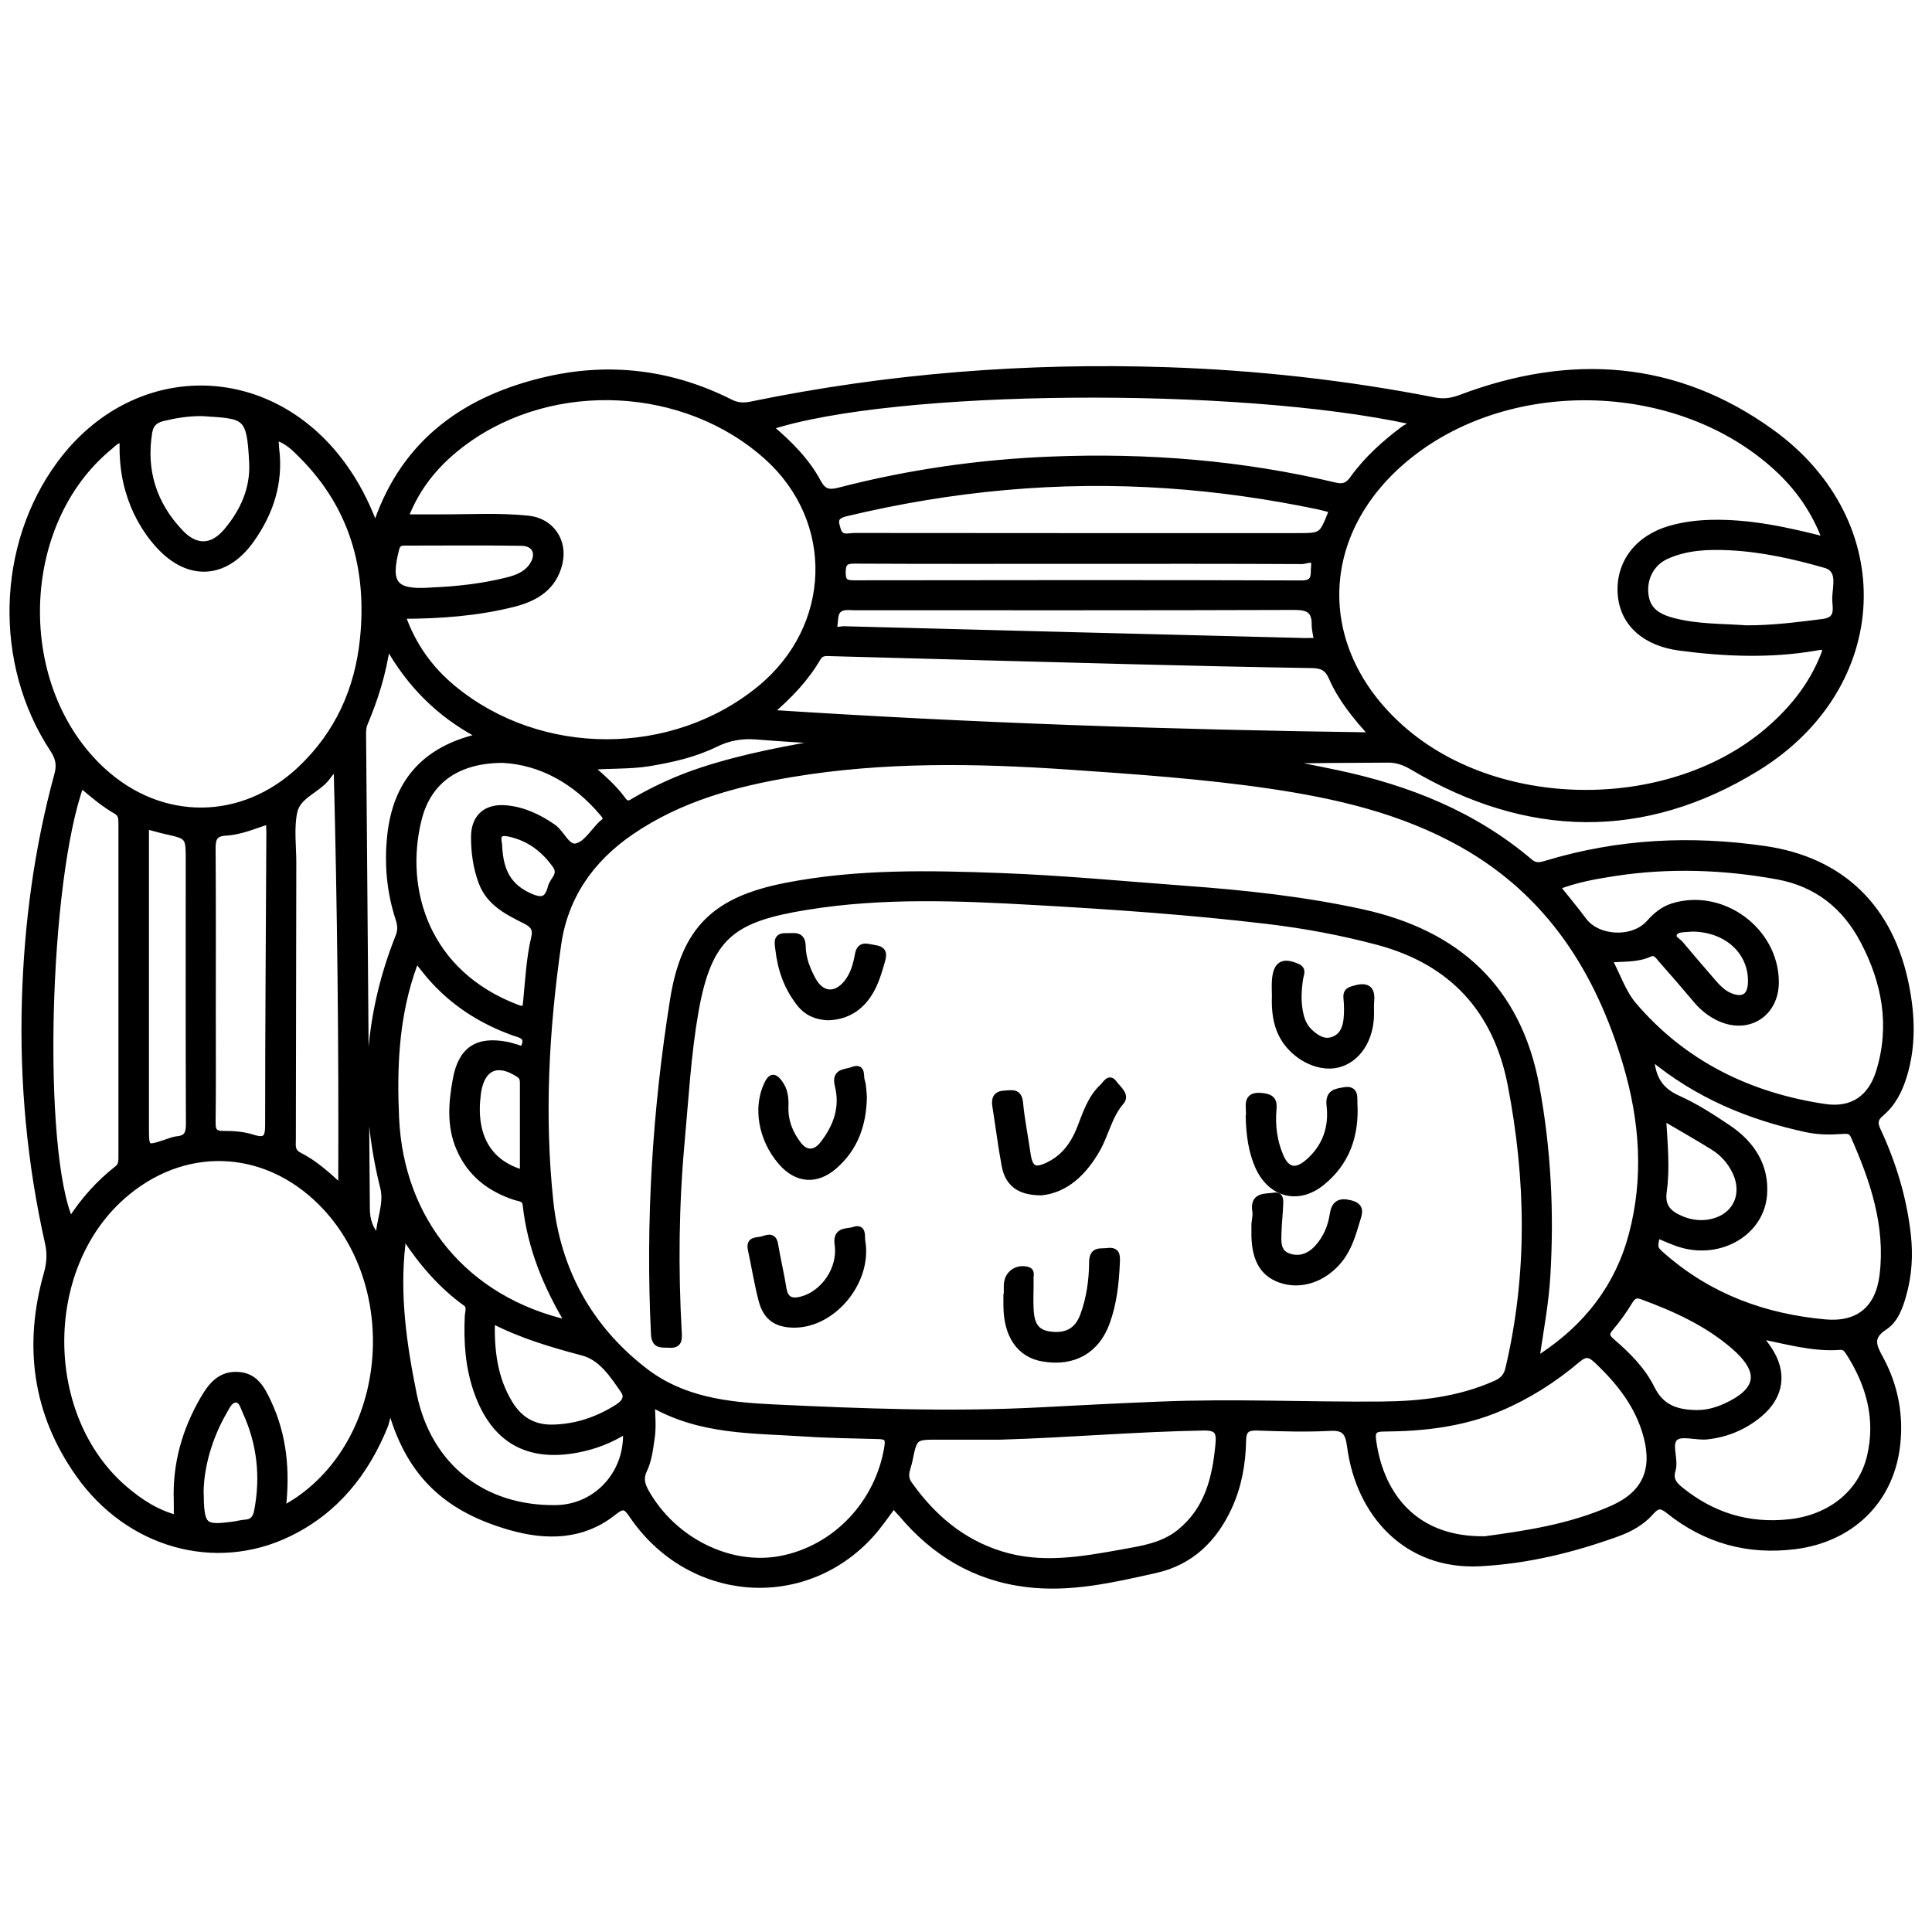 <?xml version="1.0" encoding="utf-8"?>
<!-- Generator: Adobe Illustrator 23.0.0, SVG Export Plug-In . SVG Version: 6.00 Build 0)  -->
<svg version="1.0" xmlns="http://www.w3.org/2000/svg" xmlns:xlink="http://www.w3.org/1999/xlink" x="0px" y="0px"
	 viewBox="0 0 3000 3000" style="enable-background:new 0 0 3000 3000;" xml:space="preserve">
<style type="text/css">
	.st0{stroke:#000000;stroke-width:10;stroke-miterlimit:10;}
</style>
<g id="Layer_1">
</g>
<g id="Layer_2">
	<g>
		<path class="st0" d="M1387.7,2336.7c-12.4,16.2-23.1,32.4-36.1,46.6c-104.4,114.4-281.5,99.8-369.9-30.8
			c-9.7-14.4-14.3-16.2-28.9-4.6c-48.5,38.8-105,39.1-161,22.9c-90.9-26.2-153.1-75.2-183.1-178.1c-9,4-8.2,13.5-11,20.5
			c-29.8,73.9-76.9,132.7-149.5,167.9c-114,55.3-248.3,17.8-325.8-92c-67.1-95-80.9-199.8-49.5-310.9c4.6-16.3,5.7-31.3,2-48
			c-28-124.1-39.6-250.1-35.9-377c3.4-118.5,19.1-235.8,50.4-350.5c4.2-15.2,1.6-26.4-6.9-39.3C-5.2,1030.4-0.4,847,93.3,720.2
			c115.3-156,323.7-155.3,438.4,1.5c20.8,28.4,36.8,59.4,49.5,93.3c2.2-2,4.2-3.1,4.8-4.7c43.9-125.7,139-191.8,263.1-220.4
			c98.3-22.6,194.1-10.7,284.7,35c10.9,5.5,20.9,6,32.2,3.7c213.4-44,429-60.7,646.6-53.4c139.4,4.7,277.7,20.1,414.7,46.9
			c14.6,2.9,27.2,1,41.1-4.2c169.7-64.2,333.4-54,482.2,53.6c193.4,139.7,182.8,394.7-23.2,521.2c-175.4,107.7-355.8,103.3-533-1.5
			c-12.7-7.5-24.5-12.2-39.4-12c-58.8,0.6-117.5,0.2-176.7,2c32.6,6.5,65.3,12.7,97.8,19.6c110.1,23.3,212.4,63.8,299.2,137.6
			c9.2,7.9,17.1,5.6,26.7,2.7c111-33.6,224-39,338.4-22.4c119.1,17.3,195.2,91.2,219.1,212.4c9.2,46.6,10.7,93.1-3.4,139.3
			c-6.9,22.5-17.3,43.1-35.5,58.4c-10,8.4-10.3,15.4-5.1,26.6c24,51.6,40.4,105.5,46.7,162.4c3.5,31.6,1.5,62.5-7.1,93
			c-5.3,18.9-12.6,38.9-28.7,49.4c-23.9,15.6-18,29.3-7,49.4c23.4,42.9,32.1,89.8,25.7,138.4c-11.2,83.8-72,141.6-157.4,152.5
			c-73.3,9.4-139-8.9-196.5-54.9c-12-9.6-18.1-8.9-27.9,2.2c-13.9,15.9-32.8,26.3-52.4,33.3c-68.9,24.9-139.6,42.2-212.9,46
			c-113.6,5.9-187.3-76.3-201.2-180.6c-2.9-21.7-7.9-30.9-31.6-29.6c-37.2,1.9-74.5,0.8-111.8-0.5c-16.4-0.6-23.2,2.9-23.5,21.2
			c-0.6,35.1-6.8,69.6-21.6,102c-23,50.3-59.5,85.9-114.3,98.1c-66,14.7-132.1,30.3-200.9,21.6c-79.6-10-142.7-48.4-193.5-109.1
			C1395.3,2346,1391.6,2341.4,1387.7,2336.7z M2385.3,2110.1c5.4-2.4,8.2-3.2,10.5-4.7c68.9-46,117-107.4,138.4-188.3
			c23.6-89.1,16.8-177.5-8.9-264.6c-42.8-145-119.3-265.6-254.8-341.8c-93.1-52.4-195.1-75.9-299.4-91.2
			c-104-15.2-208.8-22.4-313.6-29.6c-143-9.7-286-12-428,11.7c-88.7,14.8-174.6,38.3-250.1,90.1c-62,42.5-102.4,100.2-113,174.9
			c-18.9,132.4-26.3,265.9-12.2,398.9c11.3,106.9,60.4,197.1,147.2,263.8c58.6,45,127.9,53,198.6,56.4c138.5,6.6,277,11.9,415.6,4.6
			c61.8-3.3,123.5-6.4,185.3-8.9c114.8-4.8,229.6,0.9,344.3-0.1c60.8-0.5,120.4-7.3,176.7-32.3c10.8-4.8,17.6-10.7,20.6-23.6
			c34.7-146.9,32.1-294.2,3.6-441.2c-22.5-115.9-91-191.1-206.6-221.9c-56.3-15-113.2-25.6-171-32.5
			c-119.9-14.3-240.3-22.6-360.8-29.4c-118.4-6.7-237-11.7-354.7,7.4c-115.5,18.7-152.6,45-173.4,163.2
			c-11.6,66.1-15.2,133.1-21.3,199.9c-9.2,99.6-10.3,199.4-4.6,299.3c0.6,11.2-0.3,18.6-14.8,17.6c-11.9-0.8-22.2,2.5-23.1-16.7
			c-8.5-174.1,2.2-347.2,29.7-519c17.6-109.7,65.7-154.9,175.1-176.3c110.6-21.6,222.4-19.3,334.2-15.1
			c96.1,3.6,191.8,12.8,287.6,19.9c91.4,6.7,182.3,16.5,272.1,36.1c148.1,32.4,242.6,118.2,270.8,270c18,97.1,23,195.1,17.1,293.7
			C2400,2023.1,2391.9,2065.3,2385.3,2110.1z M2835.1,838.9c-17.3-46.6-43.1-82.6-76.5-113.1C2608,588,2348.7,579.4,2188.8,706.6
			c-149.7,119-152.5,306.4-6.5,429.9c150.9,127.6,413.3,126.6,563.4-2.1c40.8-35,72.6-76.1,90.2-127.1c-6.1-4.6-11.5-2.8-16.4-2
			c-70.5,12.1-140.8,9.3-211.3,0c-53.4-7.1-87.7-37.2-91.2-82.4c-3.7-47.8,25.9-87.1,76.6-101.6c20.9-6,42.2-8.6,64-9.1
			C2716.8,810.9,2774.2,823.3,2835.1,838.9z M624.5,955.9c16.2,46.5,42.9,83.4,79,113.2c135.3,111.7,341.3,111.7,477,0.3
			c116.5-95.6,121.5-260.3,10.9-360c-126.6-114.1-331.6-124.7-469.5-23.9c-41.4,30.2-74,67.7-93.1,118.2c19.5,0,36.5,0,53.6,0
			c45.9,0.2,91.9-2.7,137.7,2c35.1,3.6,56.6,34.2,48.3,68.9c-8.9,37.5-37,54.2-71.1,62.8C741.4,951.5,684.3,955.7,624.5,955.9z
			 M190.9,682c-10.3,0.6-15.1,6.8-20.6,11.4c-146.4,119.8-151.8,375-10.6,503.9c91,83.1,216.9,82.2,306.8-2.5
			c58.5-55.1,89.5-124.1,97.5-203c11-108.6-16.1-205.4-94.7-284.4c-11.6-11.7-23.5-24-41.8-29.1c0.4,7.6,0.4,13.5,1.1,19.4
			c6.4,52.4-9.2,99-39.1,140.9c-39.9,56-97,58.8-143.1,7.8c-22.2-24.6-37.7-53.3-46.9-85.3C192.1,735.2,189.8,709,190.9,682z
			 M438.6,2344.5c11.5-7.2,19.2-11.5,26.4-16.6c143.1-100.2,160.5-333.2,34.5-460.1c-89.3-89.8-216.8-93.5-311-9
			c-126.7,113.6-124.6,342.1,4.4,453c23.7,20.4,49.6,37.5,81.9,46c0-10.8,0.3-19.6,0-28.4c-1.9-56.6,13.1-108.9,41.4-157.4
			c11.8-20.2,25.9-38.3,53.3-36.7c26.6,1.5,36.7,21.2,46.4,41.6C440.4,2228.8,445.8,2283.6,438.6,2344.5z M2498,1489.7
			c13.7,26,22.1,52.1,38.5,71.3c77.9,91.1,179.5,140.7,296.7,158.2c43.2,6.5,72.4-13.8,85.1-55.5c21.6-70.8,9.3-138.3-24.6-202.7
			c-28.8-54.8-72.8-89.4-134.3-100.6c-83.5-15.1-167.4-17.9-251.3-5.2c-30.3,4.6-60.9,10-90.9,21.7c14.8,18.5,28.7,35,41.5,52.3
			c22.3,29.9,77.2,32.5,102.5,4c10.1-11.4,21.5-20.9,36-25.5c76.3-24,159.2,36.5,160,116.4c0.5,50.6-43.9,78.2-89.5,55.5
			c-12.8-6.4-23.7-15.1-33-26.1c-18.2-21.6-36.7-43.1-55.5-64.3c-4.5-5.1-8.5-12.7-18.3-8.2
			C2542.1,1489.6,2521.6,1487.7,2498,1489.7z M1194.7,662.9c30.8,26.1,57.3,52.5,75.1,85.6c8.4,15.7,17,17.8,33.2,13.6
			c108.5-28.1,218.8-43.9,330.8-48.2c148.1-5.8,294.7,5.9,439,40.3c12.7,3,20.2,0.5,27.9-10.3c21.9-30.5,49.6-55.4,79.6-77.8
			c4.2-3.2,11.8-4.2,10.7-12.2C1921.3,595.1,1386.9,599.5,1194.7,662.9z M1194.2,1107.1c314.3,20.5,623.4,31,938.2,35.2
			c-27.8-30.2-50.1-58-64.4-90.8c-6.4-14.7-15.5-18.9-30.7-19.1c-94.6-1.5-189.2-3.7-283.8-6.1c-154.2-3.9-308.3-8.3-462.5-12.4
			c-8-0.2-15.8-1.7-21.3,7.6C1251.1,1053.3,1226.2,1079.7,1194.2,1107.1z M1553.6,2230.5c-32.1,0-64.1,0-96.2,0
			c-37.8,0-37.9-0.1-45.6,37.8c-2.4,11.9-9.6,23.3-0.4,36.2c36.3,51.3,81.7,90.2,142.8,109.2c63,19.7,125.4,8.5,187.9-2.7
			c31.4-5.7,63.4-10.2,89.6-31.3c43.7-35.2,55.7-84,60.6-136.6c1.8-19.7-1.3-27.2-23.7-26.8
			C1763.4,2218.1,1658.6,2227.4,1553.6,2230.5z M2305.9,2390.5c59.4-8.1,131.8-18.1,199-48.3c49.8-22.4,65.9-59.3,52.3-111.3
			c-12.5-47.8-41.7-84.9-76.9-118.2c-10.9-10.3-17.8-12.8-30.9-1.7c-36.4,30.9-76.6,56.5-120.9,75.3
			c-57.3,24.3-117.7,31.2-179.1,31.6c-12.4,0.1-19.6,2-17.7,17.2C2141.8,2315.3,2191.2,2392.2,2305.9,2390.5z M2563.5,1640.7
			c1.5,32.2,13.2,52.3,41.3,65c27.6,12.4,53.6,29.1,78.8,46.1c36.1,24.4,58.7,58.5,55.3,103.3c-4.4,57.9-66.2,94.6-127,77.4
			c-13.4-3.8-26-10-39.1-15.2c-4.6,21.8-4.4,21.6,10.5,34.5c71.9,62.4,156.6,93.3,250.2,101.9c52.3,4.8,83.7-21.1,90.1-73.8
			c9.3-76.9-14.5-147.1-44.9-215.9c-3.9-8.9-10.3-8.8-18.2-8.2c-18.6,1.4-37.2,1.3-55.6-2.7
			C2717,1734.1,2635.8,1700.7,2563.5,1640.7z M125.6,1217.8C70.6,1369,60.5,1788,109.2,1896.3c20.2-31.7,44.3-58.8,73.2-81.4
			c6.2-4.8,6.5-11.1,6.5-18c0-172.8,0-345.6,0-518.5c0-7.7-0.4-14.5-8.2-19.1C161.4,1248.2,144.3,1233.9,125.6,1217.8z
			 M1011.7,2179.5c1,20.8,2.3,37.1-0.1,53.4c-2.5,17-4.4,34.3-11.8,49.8c-6.4,13.3-3,23.7,3.7,35.4c42.8,74.8,129.9,118,209,102.9
			c85.4-16.3,152-87.2,165.8-174.8c2.3-14.5-3-16.2-14.4-16.6c-38.7-1.1-77.5-1.5-116.1-4.1
			C1168.8,2220.2,1088,2223.3,1011.7,2179.5z M883.5,2055.1c-35.6-59.2-59.7-118.8-66.9-184.3c-1.1-10.2-9.1-9.9-16.1-12.1
			c-40.2-13-70.9-37-87.5-76.7c-14.5-34.5-11.4-70.1-5-105.5c8.4-46.5,33.3-62.8,79.5-53.7c5.1,1,10,2.8,15.1,4.1
			c4,0.9,9.2,4.8,11.5-1.1c2.1-5.3,4-12.2-1.5-16.5c-3.8-3.1-9.2-4.2-14-5.9c-50.8-18.1-94.9-46.2-130.4-87.2
			c-7-8.1-13.4-16.7-22-27.3c-3.6,10.3-6.2,17.1-8.4,24c-23.6,72.7-26.5,147-23.1,222.9C621.8,1895.6,722.4,2018.9,883.5,2055.1z
			 M2730.3,2073.5c7,9.4,11.6,15.1,15.7,21.2c24.5,36.4,19.4,73-14.2,101.1c-23.5,19.6-50.9,31-81.1,34.3c-16.8,1.8-39.7-6.4-49.6,2
			c-11.7,10,0.9,33.8-4.3,50.9c-4.2,14,1.9,22,12,30.2c49.9,40.7,106.7,58,170.6,50.8c63.5-7.1,111.4-46.1,124.6-102.2
			c13.8-58.6-1.1-111.9-32.8-161.6c-3.3-5.2-6.8-9.7-14-9.1C2815.1,2094.3,2774.9,2082.2,2730.3,2073.5z M2068.1,791.3
			c-7.8-1.9-15.6-4.2-23.5-5.8c-76.6-15.9-153.8-26.9-232-32.2c-168.6-11.6-334.6,4.1-498.8,43.4c-18.9,4.5-17.4,12.6-13.1,26.1
			c4.7,15,16.8,9.8,26.2,9.8c228.9,0.3,457.7,0.2,686.6,0.2c39.2,0,39.2,0,53.7-36.2C2067.7,795.3,2067.7,793.8,2068.1,791.3z
			 M781.2,1179.6c-70.8,0-116.5,32.1-131.5,92.7c-27.2,109.4,12.1,239.5,153.5,292.8c12.8,4.8,13.1-0.1,14.1-9.9
			c3.3-33.3,4.9-66.9,12.6-99.6c3.2-13.4-2.1-20-13.8-25.9c-27.8-13.9-56.1-27.8-68.1-60c-8.4-22.6-11.6-46.1-11.6-70
			c0-30.2,18-46.8,48.4-44.3c27.4,2.2,51.3,13.6,73.8,29.1c13.7,9.4,21.6,33.9,37,30c15-3.7,26.1-23,38.9-35.4
			c0.5-0.5,1.1-1,1.7-1.4c7.1-4.7,4.9-9.2,0.4-14.5C893.9,1212.1,840,1182.9,781.2,1179.6z M629.2,1921.2c-5.9,3.5-4.3,7.6-4.7,11
			c-9.1,78.8,2,156.1,17.6,232.9c22.7,111.4,107.4,178.8,221.5,177c63.5-1,113-55.2,108.6-121.4c-23.4,14.9-47.9,24.5-74.4,29.7
			c-78.1,15.2-130.3-14.4-156.9-89.5c-13.4-37.9-16-77-14.2-116.8c0.3-7,4.2-15.5-3.4-20.9C685.1,1995.7,654.9,1960.3,629.2,1921.2z
			 M530.2,1844.8c1-220.6-1.5-436.5-7.1-653.6c-6.1,4-10.5,8.9-14.2,14.2c-14.8,21.2-46.7,28.8-52.2,55c-5.5,25.7-1.5,53.4-1.6,80.2
			c-0.3,142.9-0.5,285.9-0.7,428.8c0,9.3-2.1,18.6,9.7,24.7C487.5,1806,507.2,1823.2,530.2,1844.8z M417.8,1274.4
			c-22.9,7.4-44.4,17-67.4,18.2c-18.2,1-20.7,10-20.6,25.7c0.6,85.7,0.3,171.4,0.3,257.1c0,55.9,0.4,111.8-0.3,167.7
			c-0.2,13.5,3.6,18.1,17.5,18c14.8-0.1,30.2,1,44.2,5.4c20.3,6.5,25.2,1.5,25.2-19.5c0-151.3,1.2-302.6,1.9-453.9
			C418.6,1287.4,418.1,1281.6,417.8,1274.4z M587.9,1924.4c0.8-29.4,14.1-54.1,7.5-80.5c-33.2-132.5-27.1-262.6,23.8-389.8
			c3.9-9.8,3-18.3-0.1-27.7c-13.8-42.4-17.6-85.8-12.7-130.1c8.9-79.6,51.2-129.1,128.5-149.8c2.8-0.7,5.6-1.6,6-6.6
			c-57.9-31.4-104.2-76-139.7-139.9c-6.8,47.6-19.6,86.1-35.4,123.8c-2.7,6.5-2.4,14.6-2.3,22c1.9,243.6,4.1,487.2,5.8,730.8
			C569.4,1893.7,573.4,1908.4,587.9,1924.4z M2045.5,995.6c-1.5-9.8-3.8-17.9-3.7-25.9c0.2-23.2-11.3-27.7-33-27.6
			c-227.3,0.8-454.7,0.5-682,0.5c-6,0-12.2-1-17.8,0.5c-14.3,3.7-11.9,17.8-13.6,27.6c-2.1,11.4,9.4,6.6,14.5,6.7
			c238.4,6.3,476.8,12.3,715.2,18.3C2031.6,995.7,2038.2,995.6,2045.5,995.6z M226.3,1282.1c0,11.1,0,19.2,0,27.4
			c0,146.6,0,293.3,0,439.9c0,35.4,0,35.4,32.2,24.7c5.6-1.9,11.3-4.2,17.1-4.8c15.1-1.5,18.1-9.6,18.1-23.9
			c-0.6-136.2-0.3-272.4-0.3-408.6c0-38.6,0-38.5-36.7-46.7C247.3,1288,238.1,1285.2,226.3,1282.1z M2711.3,976
			c41.4,0.2,80.3-5,119.5-9.9c25.3-3.2,19.7-21.6,19.3-34.6c-0.5-19.1,10.2-47.1-15.6-54.5c-48.8-14-98.8-25.2-150.1-27.6
			c-33-1.5-65.6-0.1-96.3,13.5c-23,10.2-35.6,32.8-33.6,57.8c1.8,22.9,14.1,35.8,41.3,43.2C2634.2,974.5,2673.9,973.2,2711.3,976z
			 M313.6,641.1c-21.8-0.1-41.4,3.1-61,7.9c-12.5,3.1-19.1,9.6-21.2,22.1c-9.8,60,7,112.1,48.3,155.7c24.4,25.8,50.2,24.8,72.7-2.1
			c25.5-30.4,41.5-65.6,39.5-106C388.3,643.1,381.6,645.6,313.6,641.1z M1675.5,870.5c-116.2,0-232.5,0.3-348.7-0.3
			c-14.8-0.1-18.5,4.3-18.6,18.7c-0.1,14.4,4.7,17.3,17.9,17.2c231.7-0.3,463.5-0.6,695.2,0.2c23,0.1,18.1-15.6,19.5-26.7
			c2.2-17.1-12.6-8.7-18.8-8.7C1906.5,870.3,1791,870.5,1675.5,870.5z M2633.3,2194.5c16,0.4,31-3.6,45.4-10
			c55-24.9,59.4-54.9,13.8-94.3c-41.8-36.1-91.1-58.4-142.3-77.3c-9.4-3.5-14.4-1.4-19.8,7.4c-8.9,14.6-18.8,28.7-29.9,41.6
			c-8.1,9.4-6,14.3,2.3,21.4c24.4,21,47.6,44.1,61.7,72.8C2579.5,2186.5,2603.6,2193.9,2633.3,2194.5z M763.5,2049.5
			c-1.3,48.1,4,90.9,27.6,129.8c15.6,25.6,37.6,38.7,68.3,37.8c36.4-1.1,68.8-12.2,99.7-31.7c12.6-8,16-16.8,9.3-26.5
			c-16.6-24-34.2-51.2-63-58.8C857.9,2087.4,811.2,2074.1,763.5,2049.5z M671,917.2c39.4-1.7,78.5-6,116.9-15.7
			c14.5-3.7,28.6-8.9,37.9-21.7c13.6-18.7,6.4-36.9-16.1-37.3c-60.2-0.9-120.4-0.3-180.6-0.3c-7.1,0-11.9,1.1-14.2,10.1
			c-14,54.1-2.8,68.5,51.7,65.2C668,917.4,669.5,917.3,671,917.2z M311.2,2314.3c0.6,56.5,3.9,59.4,49.9,53.6
			c6.6-0.8,13.2-2.8,19.8-3.2c11.9-0.7,16.6-7.6,18.7-18.3c10.3-53.5,4.6-105.2-18.2-154.8c-3.3-7.2-5.6-18-14.3-18.6
			c-9.7-0.7-14.4,9.8-18.7,17.3C324.3,2231.6,312.2,2276.4,311.2,2314.3z M2582,1734.5c2.4,41.5,6.3,78.8,1.1,115.7
			c-3.3,23.5,7.7,34.3,26.3,42.4c13.3,5.8,27.1,8.2,41.4,6.4c42.3-5.4,62.3-42.1,43.7-80.3c-7.7-15.8-19.2-28.6-33.9-37.7
			C2636.1,1765.7,2611,1751.5,2582,1734.5z M1292,1151.1c-38.9-2.5-77.9-4.6-116.8-7.8c-22.8-1.9-43.4,1.5-64.4,11.8
			c-32.1,15.8-67.1,23.7-102.5,29.6c-29.6,4.9-59.7,3.1-92.6,5.9c20.1,17.7,37.7,32.7,51.2,51.5c7.5,10.3,13.3,4.5,20.4,0.4
			c33-19,67.5-34.5,103.7-46.3C1156.4,1174.9,1223.6,1162.6,1292,1151.1z M812.3,1821.7c0-47.3,0-92.7,0-138.1
			c0-5.9,0.2-11-6.2-15.3c-32.8-22-57.5-12-63.9,26.5c-0.2,1.5-0.5,2.9-0.6,4.4C733.5,1763.1,757.5,1806.4,812.3,1821.7z
			 M2629.7,1441.6c-2.2,0.1-6.6,0.2-11,0.6c-7.3,0.7-16.3,0.3-19.6,7.8c-3.3,7.7,5.8,10.9,9.8,15.7c15.2,18.2,30.7,36.2,46.2,54.1
			c9.2,10.6,18,21.8,31.7,27.2c20.1,8,31.7,0.5,32.4-21.1C2720.8,1479.1,2683.4,1442.9,2629.7,1441.6z M774.6,1310.6
			c1.3,33.7,9.1,63.2,45.7,80.3c21.2,9.9,30,7.5,35.5-13.7c2.9-11.1,17.4-19,6.7-34c-18.1-25.2-40.8-42.2-71.3-49
			C777.3,1291.2,770.9,1294.6,774.6,1310.6z"/>
		<path class="st0" d="M1617.5,1851.1c-34.2,0.2-51.8-13.2-57.1-41c-5.8-30.6-9.5-61.7-14.5-92.5c-1.9-11.7,1.2-18.6,14.3-19.2
			c11-0.5,21.7-3.9,23.4,14c2.5,26.6,7.9,52.9,11.7,79.4c3.4,23.5,11.2,28.1,32.8,17.6c24-11.7,38.9-31.6,48.6-55.9
			c9.3-23.4,16.5-48.1,35.9-65.9c4.4-4,9.6-15.8,17.1-5.3c5.8,8.2,19.8,18.1,11,28.3c-18.7,21.7-23.6,49.4-36.9,73.2
			C1683,1820.6,1654.9,1847,1617.5,1851.1z"/>
		<path class="st0" d="M1563.7,2014c0-6-0.1-11.9,0-17.9c0.2-17.2,14.2-28,30.8-24.3c8.1,1.8,5.3,8,5.4,12.3
			c0.4,15.6-0.7,31.3,0,46.9c0.8,19.5,4.5,37.6,28.7,41.3c26.7,4.2,44.5-5.1,53.5-29.2c10-26.8,13.8-55.1,14.1-83.3
			c0.2-19.8,12.3-15.5,23.5-16.9c15.5-2,14.6,7.8,14.2,18c-1.3,31.3-4.7,62.4-15.4,92.1c-15.9,44.1-51.6,64.2-98.8,56.2
			c-36-6-56.4-35.5-56.6-81.8c0-4.5,0-8.9,0-13.4C1563.2,2014,1563.4,2014,1563.7,2014z"/>
		<path class="st0" d="M1939.3,1733.5c2.5-13-8.3-35,21.5-31.2c13.2,1.7,17.7,6.4,16.4,20c-2.3,24.7,0.8,49.2,10.4,72.2
			c9.8,23.4,24.2,27.1,43.5,10.5c26.8-23,37.8-53.7,33.8-88c-2.4-20.4,9.2-21.5,22.6-23.8c18.1-3.1,14.8,11.8,15.3,20.4
			c2.8,48.8-11.7,91.4-50.7,122.7c-36.1,29-78.1,18.4-97.6-23.8C1943.2,1787.8,1940,1761.2,1939.3,1733.5z"/>
		<path class="st0" d="M1341.1,1703.1c-0.7,43.9-14.1,79.9-45.8,107.5c-27.7,24.2-58.2,21.5-82.2-6.3c-31.1-36-39-85.5-21.3-121.4
			c7-14.2,12.4-9.2,18.5-1.2c8,10.5,9.5,23.1,9,36c-0.9,22.6,6.9,42.4,20.4,59.9c11.5,14.9,26.3,14.4,38-0.5
			c21.2-27,32.2-57.4,23.6-91.4c-5.7-22.5,11.7-19.8,22.5-24c16.2-6.3,11.8,9.2,13.8,15.5
			C1340.6,1686.1,1340.3,1696.1,1341.1,1703.1z"/>
		<path class="st0" d="M1233.1,2056.6c-27.3-0.1-43.4-11.1-50.3-38c-6.7-25.8-10.9-52.3-16.5-78.4c-3.5-16.3,9.5-13,17.8-15.6
			c9-2.8,17-5.9,19.3,8.4c3.7,22.7,9.2,45.1,12.8,67.8c2.9,17.9,12.8,21.5,28.5,17.4c34.4-8.9,61.8-47.9,56.3-85.8
			c-3.4-23.4,14.9-18.8,24.8-22.3c15.2-5.5,11.7,10.3,12.8,16.8C1349.5,1989.2,1294.1,2056.7,1233.1,2056.6z"/>
		<path class="st0" d="M1980,1546.2c0-8.2-0.6-16.4,0.1-24.5c2-24.5,12.2-30.2,34.5-20.3c9.4,4.2,5,11.2,4.1,17
			c-3.1,19.3-4,38.4,0.5,57.6c2.5,10.5,7,19.8,14.8,26.9c10.1,9.2,21.7,17.1,36.1,11.9c14.3-5.1,19.6-17.9,21.1-31.6
			c1.2-11,1-22.4-0.1-33.4c-0.9-9.7,3-11.8,11.7-14.3c18.9-5.5,28.1-1.4,26,19.7c-0.6,6.6-0.1,13.2-0.2,19.8
			c-0.4,39.1-20.9,70.2-51.2,77.7c-31.6,7.8-71.3-13.8-87.7-47.8C1982.4,1589.5,1979.1,1571.2,1980,1546.2z"/>
		<path class="st0" d="M1948.2,1901.1c0.5-6.7,2.4-13.6,1.4-20c-4.2-25.5,15.1-22,29.3-24.2c9.3-1.4,8.9,6.7,8.7,12.1
			c-0.4,14.1-2.2,28.2-2.6,42.3c-0.5,15.6-2.8,33.5,16.1,40c17.8,6.1,33.8-0.8,46-14.8c12.5-14.4,19.8-31.5,22.6-50.2
			c2.5-16.9,10.2-21.9,27.1-17.6c18.4,4.6,13.4,15.2,9.9,27c-6.4,21.4-12.6,42.8-27.1,60.7c-24,29.6-59.9,41.7-91.3,30.5
			c-28.6-10.1-41.1-34-40.1-76.7C1948.3,1907.1,1948.2,1904.1,1948.2,1901.1z"/>
		<path class="st0" d="M1286.2,1579.3c-17.9-0.7-32.8-6.5-44.5-21.4c-19.5-24.8-29.3-53.1-32.8-84c-1.1-9.8-4.1-20.6,11.9-19.9
			c11.1,0.5,25-4.4,25.3,15.4c0.3,18.9,7.1,36.4,16.2,52.8c13.4,24.1,35.7,25.8,53.1,3.8c10-12.6,14.2-27.8,17-43.2
			c3.1-17.5,13.7-12.2,25-10.5c12.7,1.9,15.7,6.4,12.1,19.1c-5.2,17.9-10.2,35.8-20.3,51.5
			C1334.5,1565.8,1313.6,1578.3,1286.2,1579.3z"/>
	</g>
</g>
</svg>
